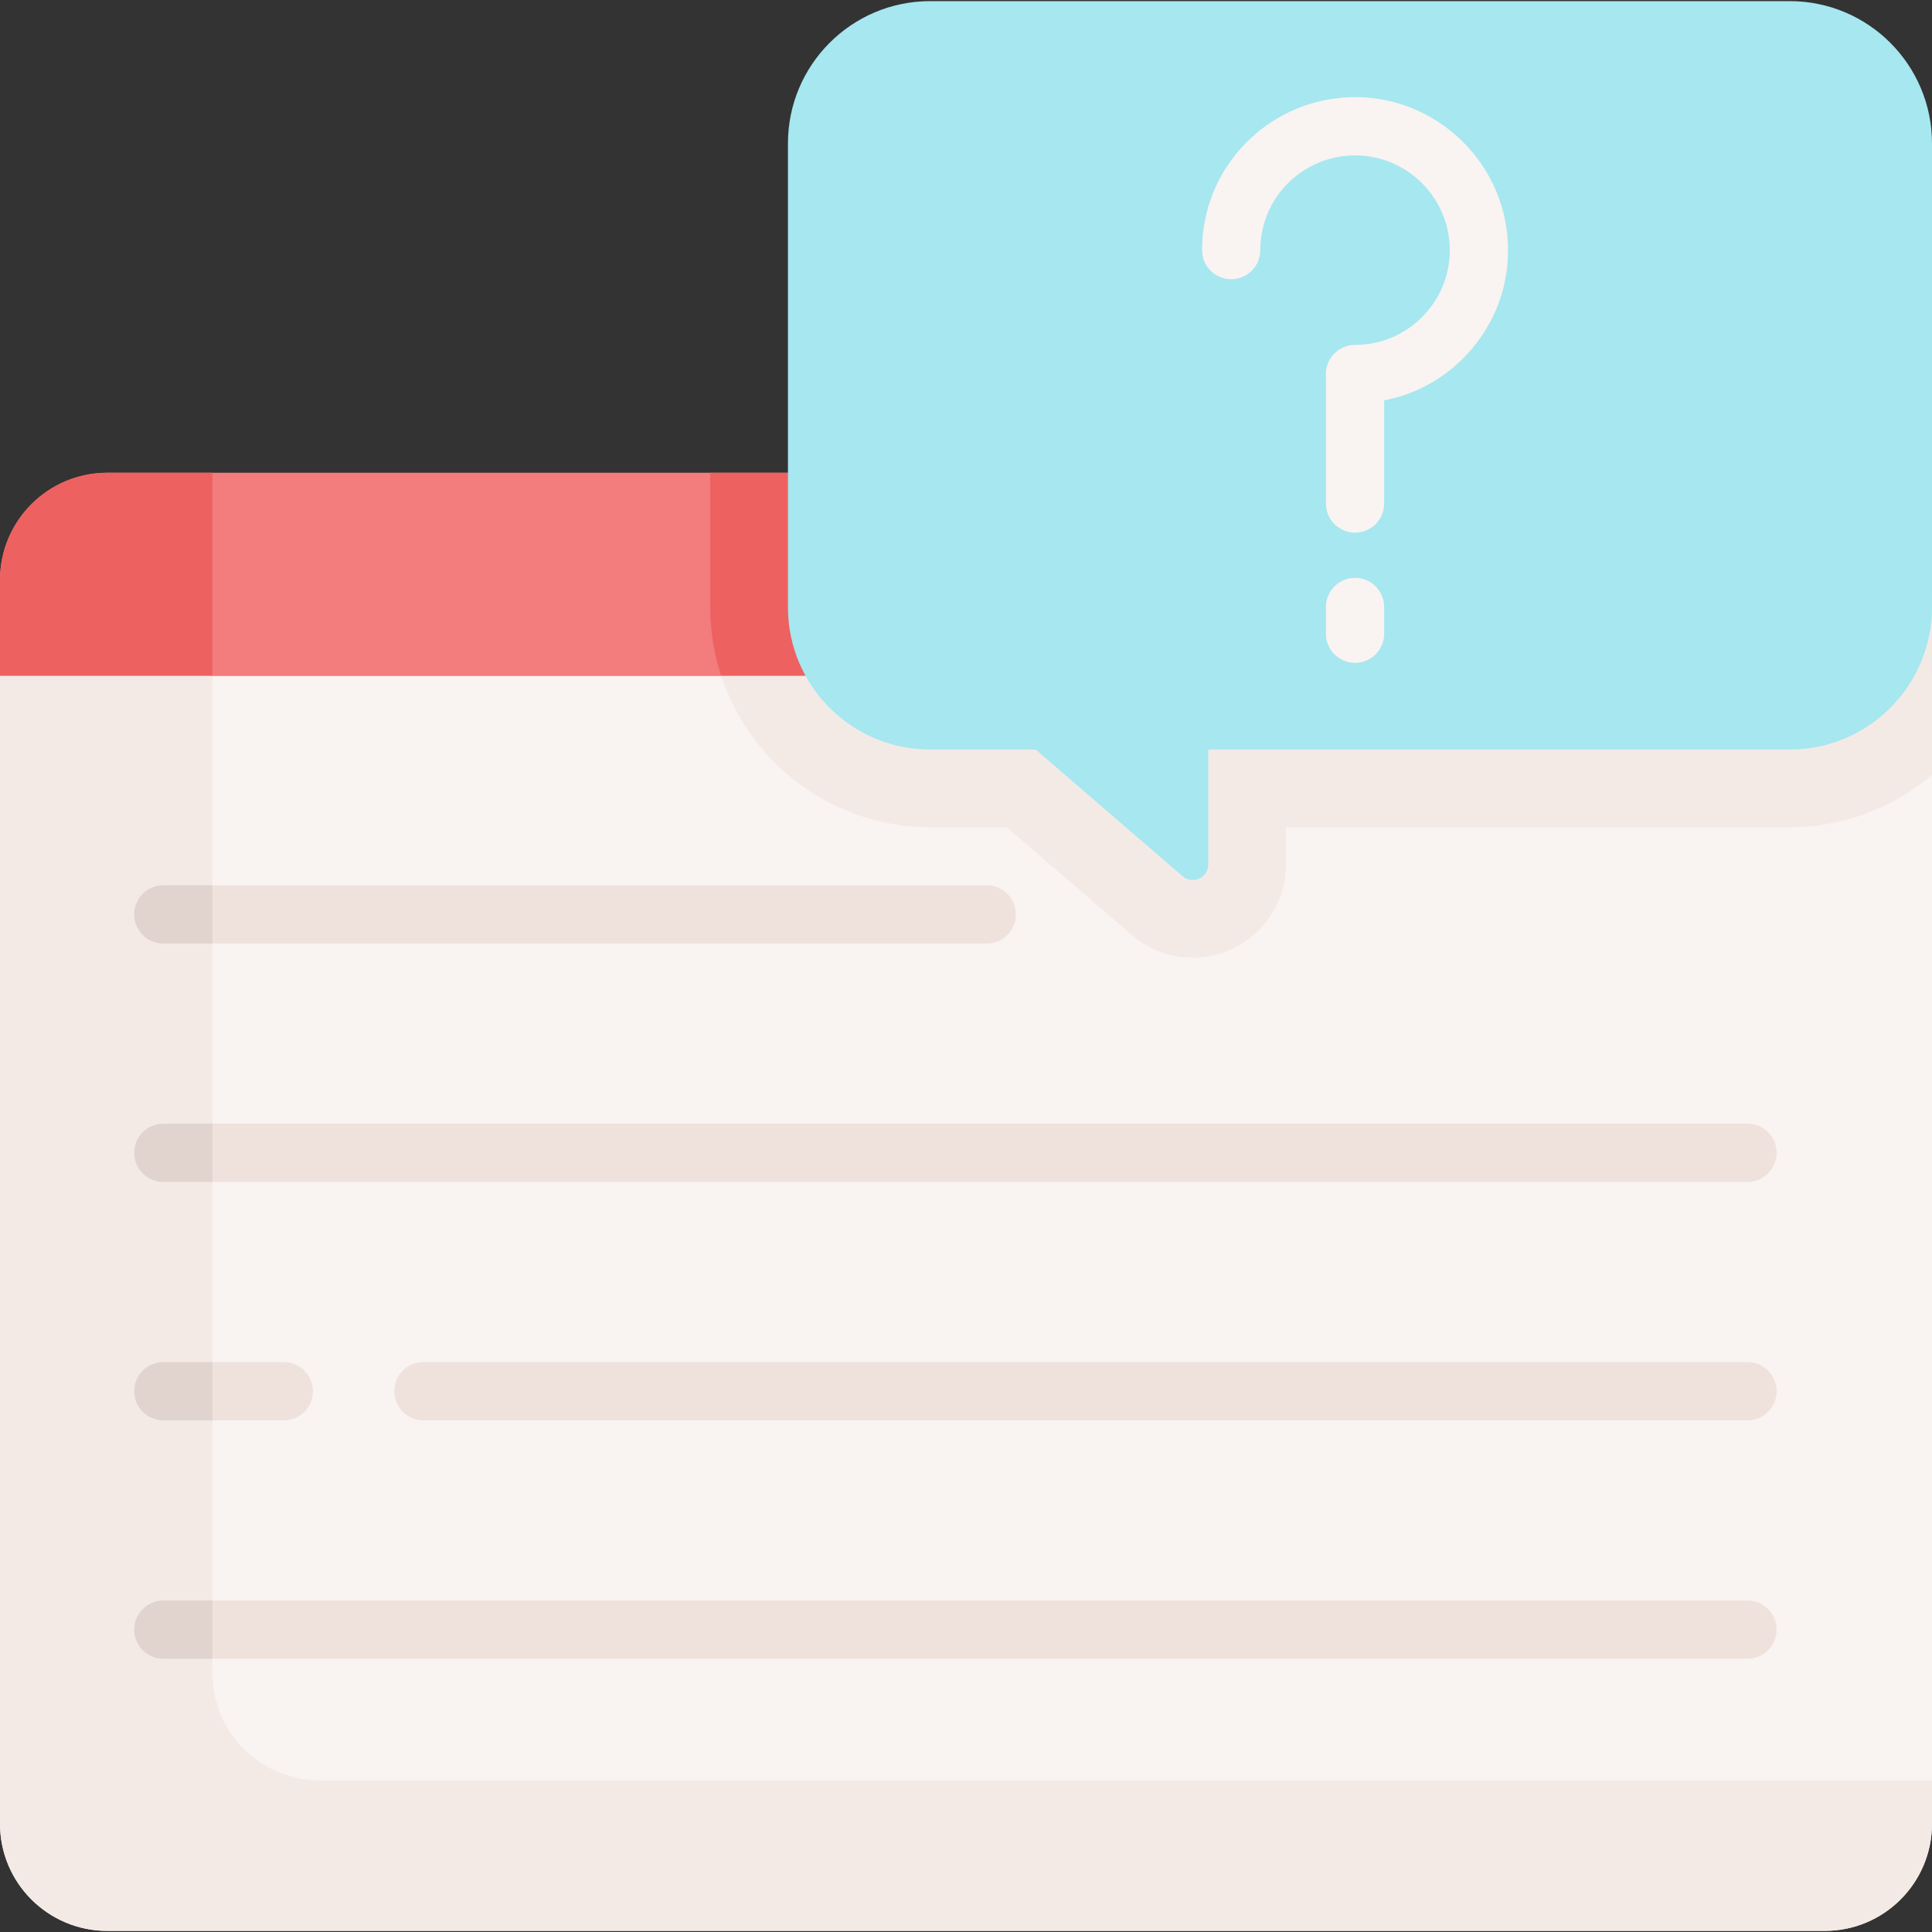 <svg id="Capa_1" enable-background="new 0 0 497.311 497.311" height="512" viewBox="0 0 497.311 497.311" width="512" xmlns="http://www.w3.org/2000/svg"><rect x="0" y="0" width="497.311" height="497.311" fill="#333333" stroke="none"/><g><path d="m472.83 210.264v-88.572h-445.22c-15.25 0-27.61 12.36-27.61 27.61v24.7l37.413 48.388h440.833l4.777-12.126z" fill="#f37c7c"/><g><path d="m472.83 121.692h-290.006v34.612c0 31.227 25.405 56.631 56.631 56.631h19.7l10.963 9.455h60.892v-9.455h129.67c4.171 0 8.236-.459 12.151-1.323v-89.92z" fill="#ee6161"/><path d="m54.671 121.692h-27.061c-15.25 0-27.61 12.36-27.61 27.61v24.7l37.413 48.388h17.258z" fill="#ee6161"/><g id="XMLID_174_"><g><path d="m497.31 174.002v295.42c0 15.25-12.36 27.6-27.6 27.6h-442.1c-15.25 0-27.61-12.35-27.61-27.6v-295.42z" fill="#f9f3f1"/></g></g><g><path d="m253.991 242.873h-211.942c-4.142 0-7.5-3.358-7.5-7.5s3.358-7.5 7.5-7.5h211.941c4.142 0 7.5 3.358 7.5 7.5s-3.357 7.5-7.499 7.5z" fill="#efe2dd"/></g><g><path d="m449.808 304.241h-407.759c-4.142 0-7.5-3.358-7.5-7.5s3.358-7.5 7.5-7.5h407.759c4.142 0 7.5 3.358 7.5 7.5s-3.358 7.5-7.5 7.5z" fill="#efe2dd"/></g><g><path d="m449.808 365.609h-340.813c-4.142 0-7.5-3.358-7.5-7.5s3.358-7.5 7.5-7.5h340.813c4.142 0 7.5 3.358 7.5 7.5s-3.358 7.5-7.5 7.5z" fill="#efe2dd"/></g><g><path d="m449.808 426.978h-407.759c-4.142 0-7.5-3.358-7.5-7.5s3.358-7.5 7.5-7.5h407.759c4.142 0 7.5 3.358 7.5 7.5s-3.358 7.5-7.5 7.5z" fill="#efe2dd"/></g><g><path d="m73.053 365.609h-31.004c-4.142 0-7.5-3.358-7.5-7.5s3.358-7.5 7.5-7.5h31.003c4.142 0 7.5 3.358 7.5 7.5s-3.357 7.5-7.499 7.5z" fill="#efe2dd"/></g><path d="m333.841 153.223v20.779h-148.17c7.45 22.583 28.737 38.934 53.784 38.934h19.7l32.188 27.758c4.361 3.761 9.918 5.833 15.65 5.833 13.244 0 24.018-10.768 24.018-24.003v-9.587h129.669c13.96 0 26.747-5.087 36.63-13.492v-25.441-20.779h-163.469z" fill="#f3eae6"/><path d="m460.68.289h-221.225c-20.231 0-36.631 16.4-36.631 36.631v119.383c0 20.231 16.4 36.631 36.631 36.631h27.132l37.817 32.613c2.59 2.233 6.606.393 6.606-3.026v-29.587h149.67c20.231 0 36.631-16.4 36.631-36.631v-119.382c0-20.231-16.4-36.632-36.631-36.632z" fill="#a6e7f0"/><g><g><path d="m348.798 137.11c-4.142 0-7.5-3.358-7.5-7.5v-33.342c0-4.142 3.358-7.5 7.5-7.5 6.749 0 13.029-2.7 17.683-7.602 4.651-4.898 7.019-11.323 6.668-18.09-.659-12.682-11.132-22.816-23.844-23.072-12.316-.238-22.953 8.766-24.656 20.969-.157 1.119-.236 2.266-.236 3.41 0 4.142-3.358 7.5-7.5 7.5s-7.5-3.358-7.5-7.5c0-1.836.128-3.682.38-5.485 2.752-19.722 19.893-34.283 39.813-33.892 20.537.414 37.458 16.794 38.521 37.292.566 10.916-3.258 21.284-10.77 29.195-5.758 6.064-13.058 10.041-21.061 11.569v26.546c.002 4.144-3.356 7.502-7.498 7.502z" fill="#f9f3f1"/></g></g><g><path d="m348.798 170.629c-4.142 0-7.5-3.358-7.5-7.5v-6.889c0-4.142 3.358-7.5 7.5-7.5s7.5 3.358 7.5 7.5v6.889c0 4.142-3.358 7.5-7.5 7.5z" fill="#f9f3f1"/></g></g><path d="m82.281 458.282c-15.25 0-27.61-12.35-27.61-27.6v-256.68h-54.671v295.42c0 15.25 12.36 27.6 27.61 27.6h442.1c15.24 0 27.6-12.35 27.6-27.6v-11.14z" fill="#f3eae6"/><g fill="#e1d3ce"><path d="m42.049 242.873h12.621v-15h-12.621c-4.142 0-7.5 3.358-7.5 7.5s3.358 7.5 7.5 7.5z"/><path d="m42.049 304.241h12.621v-15h-12.621c-4.142 0-7.5 3.358-7.5 7.5s3.358 7.5 7.5 7.5z"/><path d="m42.049 365.609h12.621v-15h-12.621c-4.142 0-7.5 3.358-7.5 7.5s3.358 7.5 7.5 7.5z"/><path d="m42.049 426.978h12.621v-15h-12.621c-4.142 0-7.5 3.358-7.5 7.5s3.358 7.5 7.5 7.5z"/></g></g></svg>